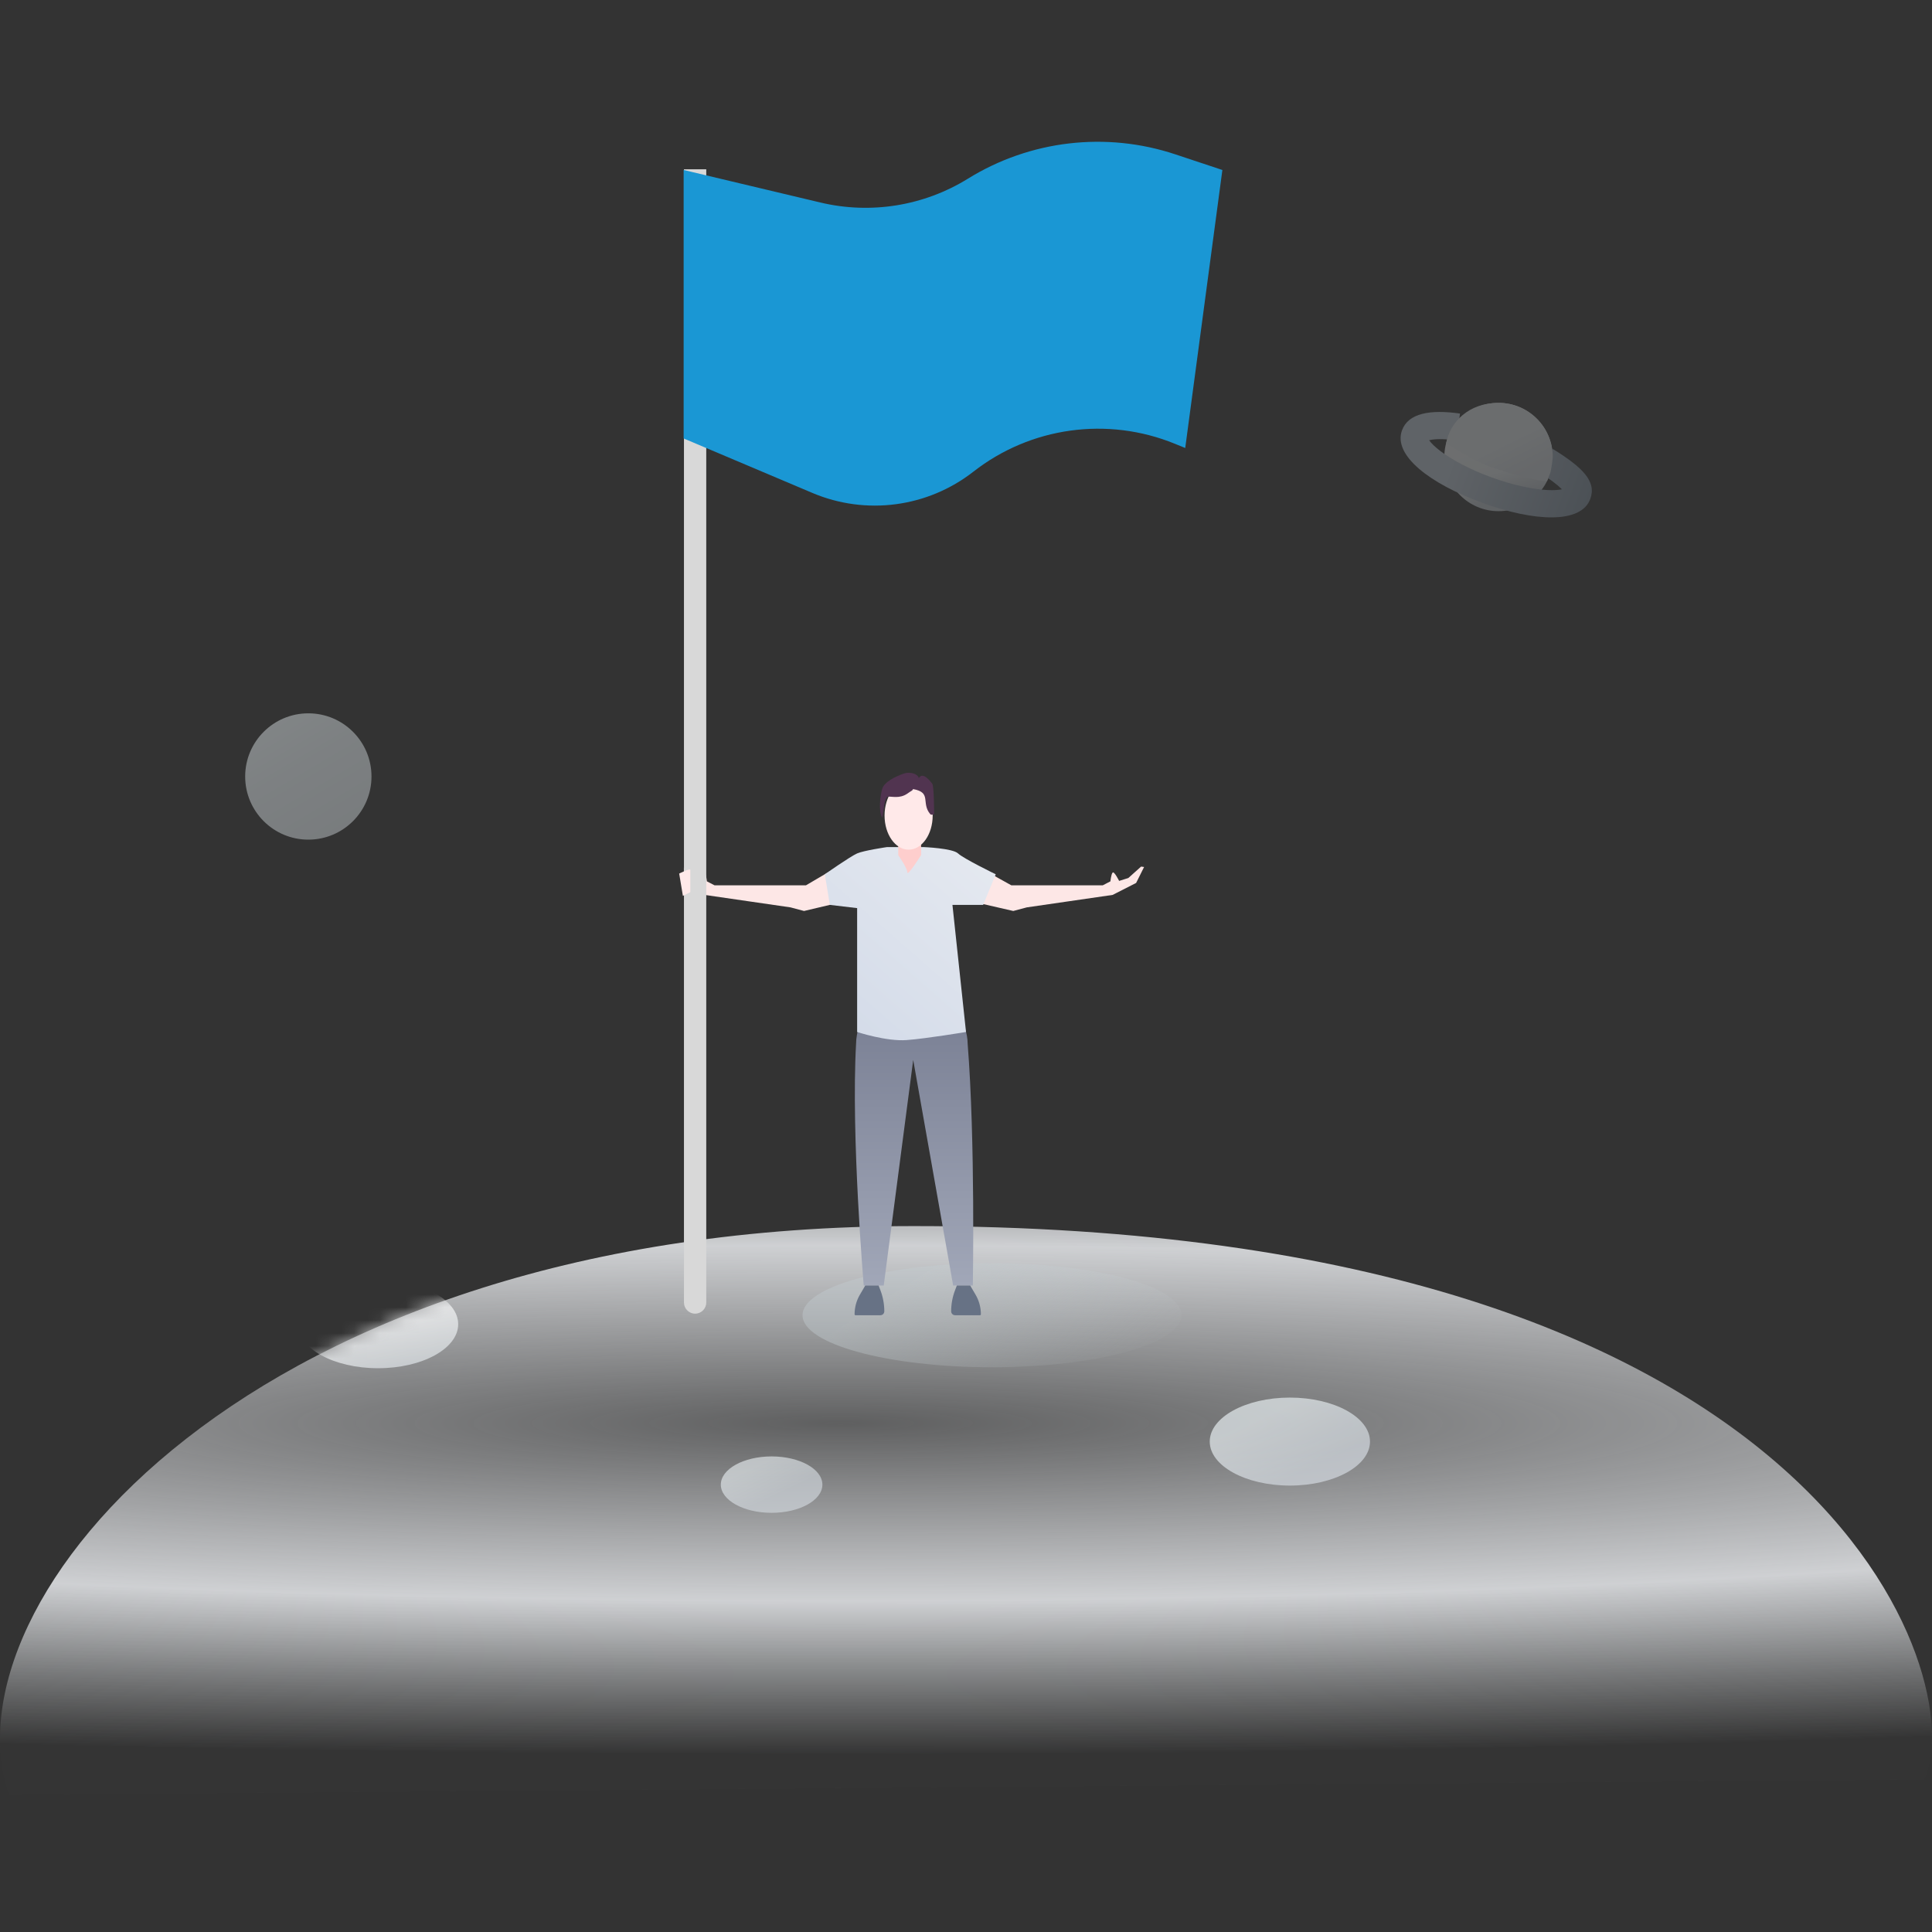 <svg width="150" height="150" viewBox="0 0 150 150" fill="none" xmlns="http://www.w3.org/2000/svg">
<rect x="0" y="0" width="150" height="150" fill="#333333" stroke="none"/>
<path d="M149.376 138.149C152.994 130.99 142.654 95.192 70.961 95.192C19.214 95.192 -4.537 124.493 0.714 139.342" fill="url(#paint0_radial_1_521)"/>
<mask id="mask0_1_521" style="mask-type:luminance" maskUnits="userSpaceOnUse" x="0" y="95" width="150" height="45">
<path d="M149.376 138.149C152.994 130.99 142.654 95.192 70.961 95.192C19.214 95.192 -4.537 124.493 0.714 139.342" fill="white"/>
</mask>
<g mask="url(#mask0_1_521)">
<ellipse opacity="0.672" cx="59.907" cy="115.266" rx="3.943" ry="2.19" fill="url(#paint1_linear_1_521)"/>
<ellipse opacity="0.73" cx="100.145" cy="111.924" rx="6.221" ry="3.416" fill="url(#paint2_linear_1_521)"/>
<ellipse opacity="0.73" cx="29.353" cy="102.813" rx="6.221" ry="3.416" fill="url(#paint3_linear_1_521)"/>
</g>
<g opacity="0.321">
<ellipse cx="116.343" cy="35.483" rx="4.206" ry="4.205" fill="url(#paint4_linear_1_521)"/>
<path d="M120.171 38.048C118.973 37.993 117.406 37.647 115.801 37.062C114.195 36.478 112.772 35.736 111.818 35.009C111.416 34.701 111.122 34.414 110.957 34.181C111.005 34.169 111.06 34.157 111.121 34.146C111.584 34.065 112.258 34.076 113.062 34.189L113.356 32.107C111.026 31.779 109.336 32.076 108.849 33.414C108.141 35.361 111.026 37.562 115.082 39.038C119.137 40.514 122.763 40.682 123.471 38.735C123.968 37.37 122.88 36.292 120.569 34.861L119.462 36.649C120.248 37.136 120.836 37.566 121.193 37.92C121.218 37.944 121.241 37.968 121.263 37.991C120.992 38.047 120.619 38.069 120.171 38.048Z" fill="url(#paint5_linear_1_521)"/>
<path d="M120.556 35.483C120.556 33.161 118.674 31.278 116.351 31.278C114.028 31.278 112.573 32.763 112.273 34.437C112.273 34.437 114.691 35.95 115.807 36.276C116.163 36.38 116.516 36.514 116.875 36.633C117.277 36.767 117.687 36.885 118.101 36.987C118.384 37.056 118.773 37.165 119.136 37.232C119.614 37.321 120.043 37.361 120.076 37.361C120.136 37.361 120.201 37.096 120.335 36.788C120.468 36.48 120.556 35.483 120.556 35.483Z" fill="url(#paint6_linear_1_521)"/>
</g>
<circle opacity="0.418" cx="23.939" cy="60.286" r="4.904" fill="url(#paint7_linear_1_521)"/>
<ellipse opacity="0.426" cx="77.019" cy="102.114" rx="14.711" ry="4.038" fill="url(#paint8_linear_1_521)"/>
<path d="M66.868 79.039C66.868 79.039 66.466 80.205 66.466 81.025C66.063 88.166 67.061 99.808 67.061 99.808H68.612L70.901 82.291L74.004 99.808H75.53C75.53 99.808 75.732 88.563 75.127 81.025C75.127 80.214 74.776 79.436 74.776 79.436L66.868 79.039Z" fill="url(#paint9_linear_1_521)"/>
<path d="M65.501 70.001L62.426 70.728L61.377 70.449L54.712 69.481L53.103 69.481L53.096 67.351L53.493 68.169L54.208 68.393C54.208 68.393 54.593 67.615 54.712 67.748C54.831 67.881 54.883 68.427 54.883 68.427L55.478 68.736L62.574 68.736L64.251 67.751L65.501 70.001Z" fill="#FDE7E6"/>
<path d="M75.503 70.001L78.67 70.728L79.719 70.449L86.384 69.481L88.208 68.552L88.827 67.314L88.595 67.281L87.603 68.169L86.888 68.393C86.888 68.393 86.503 67.615 86.384 67.748C86.265 67.881 86.213 68.427 86.213 68.427L85.618 68.736L78.522 68.736L76.753 67.751L75.503 70.001Z" fill="#FDE7E6"/>
<path d="M77.309 67.879L76.333 70.255H73.948L75.001 80.122C75.001 80.122 71.993 80.628 70.402 80.75C68.811 80.873 66.548 80.122 66.548 80.122C66.548 80.122 66.548 76.681 66.548 70.506C66.548 70.506 64.43 70.255 64.43 70.255L64.04 67.879C64.04 67.879 66.018 66.49 66.548 66.259C67.078 66.028 68.87 65.767 68.87 65.767L71.704 65.767C71.704 65.767 73.956 65.855 74.382 66.259C74.808 66.664 77.309 67.879 77.309 67.879Z" fill="url(#paint10_linear_1_521)"/>
<path fill-rule="evenodd" clip-rule="evenodd" d="M71.514 64.038H69.739V66.392H69.739C69.739 66.392 69.739 66.392 69.739 66.392V66.394H69.74C69.774 66.443 70.449 67.414 70.449 67.74C70.449 68.068 71.472 66.457 71.512 66.394H71.514V64.038Z" fill="#FECECD"/>
<ellipse cx="70.545" cy="63.319" rx="1.868" ry="2.648" fill="#FFE9E9"/>
<path fill-rule="evenodd" clip-rule="evenodd" d="M68.49 63.492C68.64 62.993 68.64 61.891 68.939 61.855C69.238 61.82 69.836 62.028 70.434 61.624C70.733 61.402 70.882 61.374 70.882 61.262C72.377 61.528 71.483 62.33 72.227 63.213C72.305 63.305 72.526 63.213 72.526 63.213C72.526 63.213 72.526 61.038 72.377 60.844C72.227 60.65 71.629 59.869 71.33 60.426C71.33 60.147 70.733 59.86 70.135 60.073C69.537 60.287 68.64 60.705 68.49 61.262C68.341 61.82 68.192 62.934 68.49 63.492Z" fill="#513450"/>
<path d="M67.18 99.807L66.765 100.514C66.493 100.977 66.35 101.504 66.35 102.041V102.041C66.35 102.082 66.383 102.115 66.423 102.115H68.352C68.521 102.115 68.657 101.978 68.657 101.81V101.81C68.657 101.249 68.554 100.693 68.353 100.169L68.215 99.807H67.18Z" fill="#677285"/>
<path d="M75.325 99.807L75.74 100.514C76.012 100.977 76.156 101.504 76.156 102.041V102.041C76.156 102.082 76.123 102.115 76.082 102.115H74.153C73.985 102.115 73.848 101.978 73.848 101.81V101.81C73.848 101.249 73.951 100.693 74.152 100.169L74.291 99.807H75.325Z" fill="#677285"/>
<path d="M53.103 13.145H54.834V101.125C54.834 101.603 54.447 101.991 53.969 101.991V101.991C53.491 101.991 53.103 101.603 53.103 101.125V13.145Z" fill="#D8D8D8"/>
<path d="M53.078 13.198L63.698 15.724C67.61 16.655 71.731 15.988 75.15 13.872V13.872C79.974 10.886 85.875 10.195 91.258 11.985L94.905 13.198L92.021 34.782L91.209 34.451C85.985 32.32 80.02 33.147 75.574 36.62V36.62C72.016 39.399 67.231 40.031 63.073 38.271L53.078 34.04V13.198Z" fill="#1A97D4"/>
<path d="M52.731 67.823C52.731 67.823 53.596 67.391 53.596 67.535C53.596 67.679 53.596 69.266 53.596 69.266L53.02 69.554L52.731 67.823Z" fill="#FFE9E9"/>
<defs>
<radialGradient id="paint0_radial_1_521" cx="0" cy="0" r="1" gradientUnits="userSpaceOnUse" gradientTransform="translate(65.055 110.503) rotate(-90) scale(25.67 268.099)">
<stop stop-color="#EBEDF0" stop-opacity="0.24"/>
<stop offset="0.537" stop-color="#EBEDF0" stop-opacity="0.846"/>
<stop offset="1" stop-color="#E0E4E7" stop-opacity="0.01"/>
</radialGradient>
<linearGradient id="paint1_linear_1_521" x1="56.733" y1="114.685" x2="57.935" y2="117.254" gradientUnits="userSpaceOnUse">
<stop stop-color="#E1E7EA"/>
<stop offset="1" stop-color="#D0D6DC"/>
</linearGradient>
<linearGradient id="paint2_linear_1_521" x1="94.922" y1="111.604" x2="97.12" y2="116.189" gradientUnits="userSpaceOnUse">
<stop stop-color="#E1E7EA"/>
<stop offset="1" stop-color="#D0D6DC"/>
</linearGradient>
<linearGradient id="paint3_linear_1_521" x1="25.386" y1="102.869" x2="26.63" y2="107.823" gradientUnits="userSpaceOnUse">
<stop stop-color="#FBFBFB"/>
<stop offset="1" stop-color="#D9DFE3"/>
</linearGradient>
<linearGradient id="paint4_linear_1_521" x1="110.598" y1="32.587" x2="112.7" y2="39.858" gradientUnits="userSpaceOnUse">
<stop stop-color="#ECECEC"/>
<stop offset="0.718" stop-color="#E1E7EA"/>
<stop offset="1" stop-color="#BCC3CA"/>
</linearGradient>
<linearGradient id="paint5_linear_1_521" x1="112.381" y1="37.126" x2="122.691" y2="40.879" gradientUnits="userSpaceOnUse">
<stop stop-color="#BAC6D2"/>
<stop offset="1" stop-color="#7F8F9F"/>
</linearGradient>
<linearGradient id="paint6_linear_1_521" x1="114.795" y1="35.121" x2="116.171" y2="37.899" gradientUnits="userSpaceOnUse">
<stop stop-color="#E1E7EA"/>
<stop offset="1" stop-color="#D0D6DC"/>
</linearGradient>
<linearGradient id="paint7_linear_1_521" x1="30.386" y1="61.742" x2="25.49" y2="53.472" gradientUnits="userSpaceOnUse">
<stop stop-color="#DAE2E6"/>
<stop offset="0.58" stop-color="#E3EBEF"/>
<stop offset="1" stop-color="#EDF6F9"/>
</linearGradient>
<linearGradient id="paint8_linear_1_521" x1="65.976" y1="102.592" x2="74.239" y2="115.447" gradientUnits="userSpaceOnUse">
<stop stop-color="#C4CDD1"/>
<stop offset="1" stop-color="#C6CFD3" stop-opacity="0.01"/>
</linearGradient>
<linearGradient id="paint9_linear_1_521" x1="75.546" y1="99.808" x2="75.546" y2="79.195" gradientUnits="userSpaceOnUse">
<stop stop-color="#A1A7B8"/>
<stop offset="1" stop-color="#7B8195"/>
</linearGradient>
<linearGradient id="paint10_linear_1_521" x1="84.022" y1="72.616" x2="71.252" y2="87.222" gradientUnits="userSpaceOnUse">
<stop stop-color="#E5E9F0"/>
<stop offset="1" stop-color="#D2DAE8"/>
</linearGradient>
</defs>
</svg>
